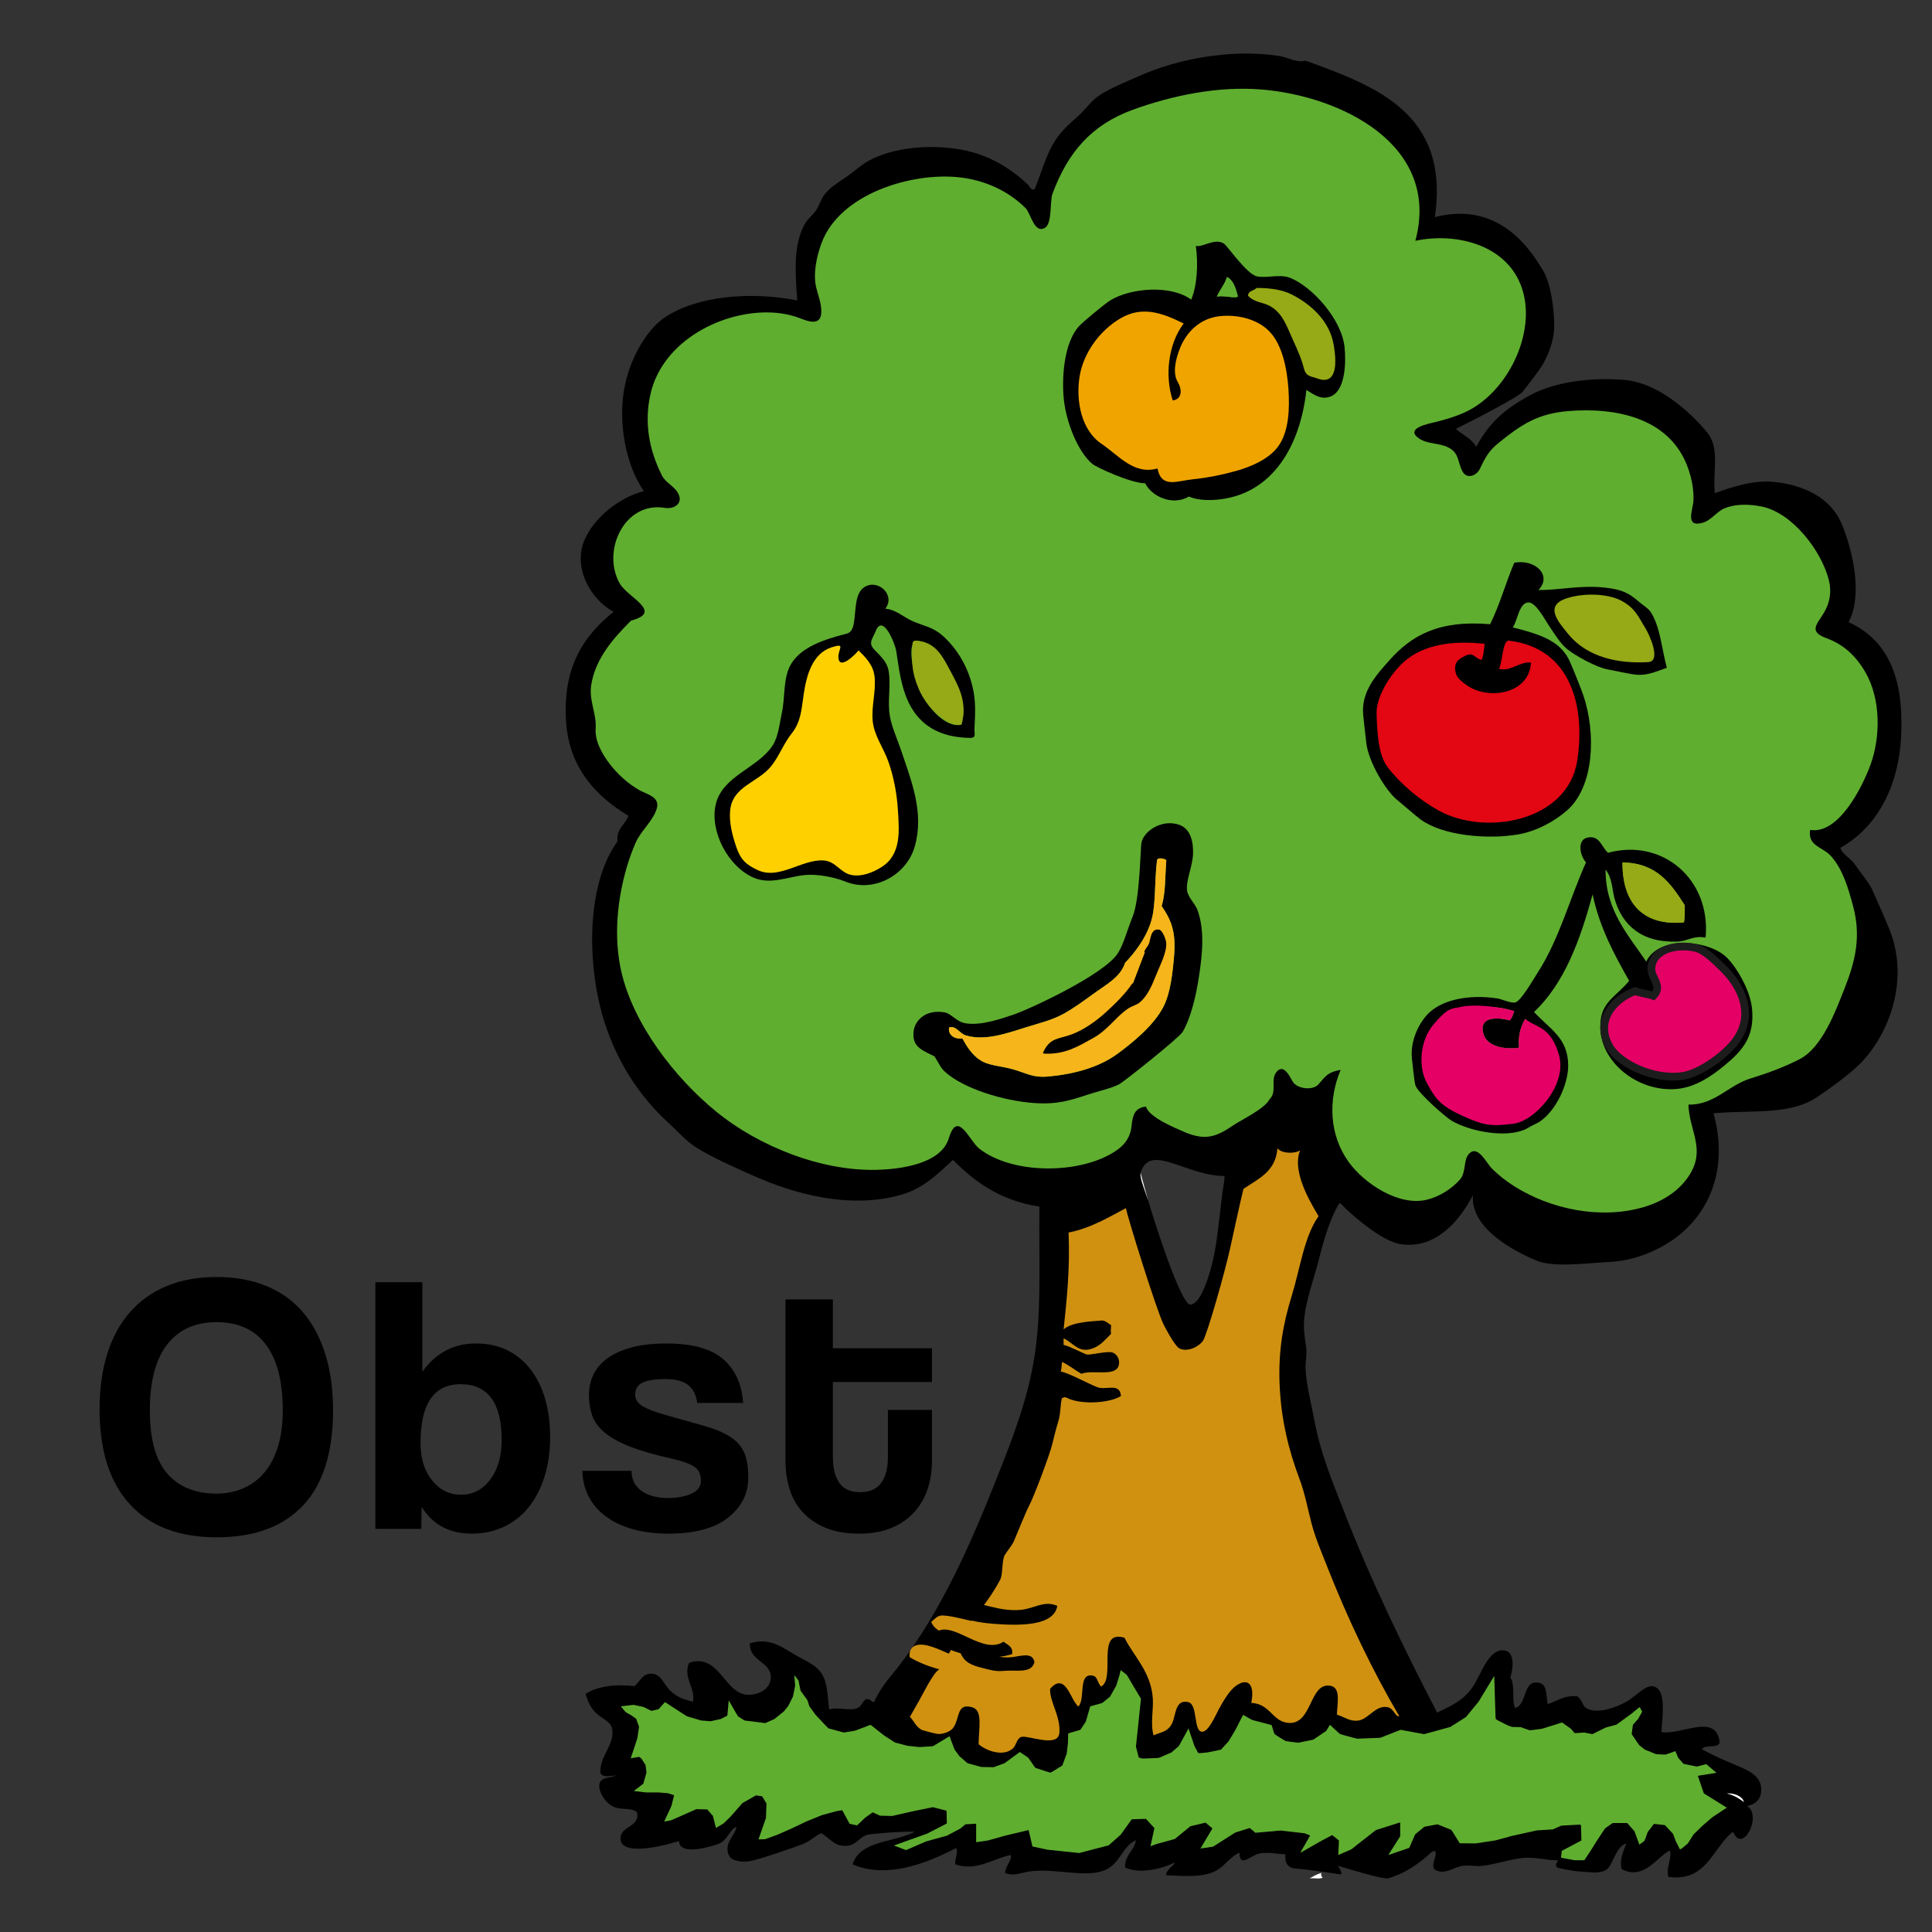 <?xml version="1.0" encoding="utf-8"?>
<!-- Generator: Adobe Illustrator 16.0.0, SVG Export Plug-In . SVG Version: 6.00 Build 0)  -->
<!DOCTYPE svg PUBLIC "-//W3C//DTD SVG 1.1//EN" "http://www.w3.org/Graphics/SVG/1.1/DTD/svg11.dtd">
<svg version="1.1" id="Calque_1" xmlns="http://www.w3.org/2000/svg" xmlns:xlink="http://www.w3.org/1999/xlink" x="0px" y="0px"
	 width="250px" height="250px" viewBox="0 0 250 250" enable-background="new 0 0 250 250" xml:space="preserve">
<rect x="0" y="0" width="250" height="250" fill="#333333" stroke="none"/>
<g>
	<path d="M246.011,95.182c0.352-7.606-1.759-12.349-6.804-14.679c1.813-3.374,0.629-8.99-0.84-12.592
		c-1.914-4.688-7.24-5.405-8.919-5.561c-2.526-0.235-5.209,0.612-7.555,1.469c-0.272-3.047,0.635-5.624-0.84-7.66
		c-0.588-0.81-5.363-6.506-10.809-6.992c-4.235-0.378-9.055,0.223-12.285,1.994c-3.384,1.854-5.209,3.521-6.941,6.644
		c-0.597-1.083-1.955-1.642-2.627-2.313c2.295-1.12,8.129-4.146,8.633-4.789c0.5-0.634,2.238-2.879,2.623-3.567
		c0.681-1.209,1.453-3.01,1.47-4.932c0.017-2.187-0.462-5.633-1.47-7.24c-1.203-1.918-5.246-9.129-13.978-6.871
		c1.979-13.511-7.79-16.979-16.724-20.247c-1.203,0.319-2.273-0.429-3.424-0.604c-6.389-0.991-13.38,0.491-17.932,2.518
		c-1.922,0.854-4.112,1.709-5.54,2.721c-0.874,0.616-1.637,1.737-2.52,2.518c-0.959,0.856-1.829,1.629-2.518,2.52
		c-1.549,2.006-2.094,4.465-3.123,6.95c-0.461,0.251-0.701-0.412-0.906-0.604c-2.082-1.969-4.805-3.74-8.26-4.433
		c-4.037-0.81-9.032-0.457-12.39,1.41c-0.894,0.5-1.876,1.419-2.921,2.115c-1.066,0.71-2.07,1.373-2.72,2.216
		c-0.449,0.584-0.621,1.272-1.007,1.914c-0.437,0.719-1.205,1.222-1.612,2.016c-1.364,2.656-1.209,5.703-0.906,9.771
		c-6.099-1.192-12.86-0.579-17.024,2.115c-2.43,1.57-4.478,5.23-5.238,8.664c-1.07,4.817,0.088,10.622,2.417,13.9
		c-3.076,0.768-6.367,3.32-7.656,6.246c-1.645,3.73,0.895,7.865,3.728,9.368c-3.883,3.122-6.598,7.151-6.145,14.202
		c0.395,6.141,4.059,9.775,8.059,12.189c-0.386,1.192-1.562,1.595-1.41,3.324c-4.126,5.699-3.941,16.201-1.712,23.271
		c1.612,5.111,4.432,9.568,8.159,12.994c1.327,1.217,2.456,2.531,3.728,3.324c2.149,1.348,4.886,2.543,7.555,3.727
		c4.843,2.148,12.109,4.346,18.938,2.419c2.888-0.813,4.814-2.732,6.749-4.533c2.846,2.896,6.195,5.289,11.182,6.044
		c-0.066,7.436,0.302,13.868-0.705,19.846c-0.961,5.703-3.043,10.848-4.936,15.613c-3.441,8.678-7.072,16.742-12.291,23.672
		c-1.167,1.551-2.573,2.936-3.425,4.938c-0.335,0.215-0.47-0.496-1.108-0.303c-0.545,0.36-0.507,1.004-1.309,1.209
		c-0.982,0.252-2.363-0.234-3.425,0.102c-0.231-1.742-0.189-3.309-0.906-4.533c-0.639-1.087-1.81-1.611-3.123-2.316
		c-1.801-0.97-3.45-2.572-6.246-1.713c-0.046,2.375,2.754,2.325,2.72,4.435c-0.025,1.521-1.691,2.332-3.123,2.216
		c-2.909-0.243-3.597-5.438-7.454-4.13c-0.819,1.885,0.852,3.303,0.504,5.034c-1.075-0.26-2.023-0.541-2.922-1.407
		c-0.94-0.911-1.179-2.185-2.417-2.218c-1.217-0.032-1.44,0.943-2.216,1.611c-2.413-0.299-4.894,0.028-6.346,1.008
		c0.327,1.035,0.617,1.764,1.41,2.52c0.68,0.646,1.831,1.059,2.015,1.914c0.449,2.113-1.565,3.424-1.511,5.74
		c0.218,0.789,1.54,0.337,2.015,0.402c-0.596,0.262-1.91,0.188-2.116,1.008c-0.243,0.961,0.734,2.539,1.813,3.021
		c1.016,0.457,2.292,0.055,3.022,0.705c0.483,1.984-2.292,1.736-2.115,3.525c0.243,2.468,7.03,0.381,7.555,0.201
		c0.08,2.094,4.608,0.549,5.036,0.401c1.314-0.458,1.545-2.049,2.417-2.216c-0.255,1.199-1.662,2.095-1.007,3.626
		c0.327,0.771,1.537,0.942,2.619,0.808c1.113-0.145,6.095-1.878,6.951-2.218c1.003-0.397,1.75-1.194,2.418-1.41
		c1.334,0.845,1.767,1.794,3.425,1.611c1.091-0.117,1.582-1.173,2.519-1.41c0.646-0.163,4.709-0.462,6.144-0.401
		c-0.247,0.135-0.516,0.252-0.789,0.359l0.255,0.762c0.33-0.107,0.671-0.209,1.013-0.312c0.899-0.267,1.801-0.533,2.489-0.929
		c0.411-0.233,0.972-0.688,1.328-1.192c0.461-0.657,0.574-1.399-0.443-1.86c-2.262-1.033-6.85,2.15-9.155,0.446
		c-1.145,0.263-1.363,1.817-2.463,1.709c-0.932-0.094-0.79-1.411-1.473-1.979c-2.003,0.271-3.59,0.938-5.151,1.66
		c-0.954,0.441-1.899,0.903-2.925,1.31c-0.827,0.321-1.75,0.882-2.757,0.718c0.524-1.695,2.132-4.294,0.197-5.662
		c-2.984,0.416-3.308,3.271-5.708,4.225c-0.277-0.543-0.181-1.084-0.395-1.528c-1.217-2.544-4.298,0.733-6.3,0.723
		c0.29-0.878,1.188-1.973,1.28-3.329c-1.2-0.672-3.769-0.097-5.217-0.537c1.754-0.317,2.305-3.445,0.688-4.313
		c-0.508-0.076-0.747,0.096-1.083,0.182c0.231-1.574,1.457-2.931,0.982-4.494c-0.344-1.144-1.788-0.941-2.263-2.07
		c1.331-0.639,3.203,0.223,4.332,0.629c0.321-0.11,0.589-0.27,0.816-0.469c0.226-0.197,0.409-0.435,0.56-0.697
		c0.523,0.441,1.188,0.929,1.939,1.35c1.813,1.016,4.124,1.65,6.137,0.359c0.05-0.525,0.143-1.008,0.096-1.62
		c0.563,0.835,1.012,1.774,1.771,2.426c2.055,0.933,4.667-0.079,6.016-2.032c0.739-1.07,1.098-2.426,0.779-3.896
		c0.65,0.961,0.583,2.967,1.536,3.956c0.055,1.513,1.255,2.069,1.783,3.465c2.082,0.032,4.688-0.042,6.132-1.131
		c1.045,0.211,1.385,1.265,2.166,1.89c2.106,1.692,7.194,1.887,8.465-0.447c-0.092,0.951-0.243,2.049,0.294,2.693
		c0.852,1.027,2.72,0.766,3.744,1.62c3.248-0.688,3.561-0.59,4.723-2.157c1.645,0.762,2.022,2.917,4.529,2.428
		c1.838-0.361,2.061-2.699,2.068-4.945c1.868,0.336,2.521-1.774,2.854-3.416c2.726-0.238,3.426-2.324,3.938-4.584
		c0.817,0.22,0.99,1.066,1.28,1.709c0.294,0.643,0.691,1.363,0.789,2.158c0.322,2.609-1.09,5.215-0.098,7.188
		c3.446,0.78,5.768-0.939,6.594-3.145c0.488,1.002,0.479,2.236,1.479,2.605c3.374,1.246,4.814-3.236,5.81-4.855
		c0.97,0.644,2.127,1.115,3.444,1.439c1.087,3.202,6.778,2.375,7.777-0.182c1.209,2.389,7.073,2.213,9.153,0.63
		c1.838,1.041,4.393,0.588,6.424-0.364c0.877-0.41,1.658-0.914,2.24-1.432c1.414-1.256,2.035-3.127,3.051-4.314
		c0.281,1.93-0.34,4.684,1.281,5.389c1.184,0.063,1.922,0.854,2.521,0.384c1.788,1.419,5.376-1.481,6.296,0.522
		c3.766,1.521,6.951-1.348,9.102-3.06c0.149,1.065-1.076,1.36-1.281,2.245c-0.668,2.9,3.551,4.71,5.764,3.365
		c-0.139,2.854,3.895,1.297,4.969,2.746c-0.998-0.225-1.791,0.115-2.262,0.629c-0.311,2.735,2.191,2.914,3.738,3.953
		c-1.309-0.17-1.526,0.701-2.068,1.353c-0.496,0.596-1.314,1.138-1.867,1.797c-0.592,0.705-0.822,1.737-1.771,1.89
		c-1.12-0.841-0.383-3.724-2.068-3.959c-0.943-0.129-1.646,0.664-1.872,1.621c-1.063,0.5-0.055,1.414-1.305,1.741
		c0.103-1.274-0.943-2.581-1.746-3.271c-1.694-0.01-2.591,0.938-3.312,2.047c-0.682,1.053-1.205,2.248-2.104,2.896
		c-0.4,0.289-1.044,0.504-1.872,0.27c0-0.08-1.396,0.021-1.619,0.402c-0.223,0.383-0.493,0.629-0.069,0.965
		c0,0,1.893,0.451,3.098,0.502s2.281,0.299,3.168-0.231c0.886-0.53,1.18-2.997,2.619-3.425c-0.34,0.961-0.944,1.998-0.604,3.324
		c2.887,1.543,4.648-1.699,6.244-2.418c0.281,1.129-0.554,2.193-0.201,3.424c0.354,0.048,0.68,0.072,0.989,0.072
		c4.136,0,4.912-4.033,7.371-5.914c1.246,2.987,3.832-2.115,1.813-3.324c1.055-0.188,1.684-0.812,1.813-1.713
		c0.297-2.035-1.469-2.832-3.123-3.524c-1.747-0.729-3.398-1.478-4.534-2.114c0.408-0.669,2.111-0.039,2.317-0.908
		c-0.537-3.845-4.831-0.9-7.557-1.31c0.141-2.136,0.73-5.778-1.209-5.942c-0.938-0.08-2.183,1.381-3.322,2.014
		c-1.372,0.767-3.655,1.58-5.037,0.906c-0.785-0.381-0.48-0.969-1.311-1.609c-1.763-0.15-2.59,0.634-3.828,1.008
		c-0.213-1.171-0.065-2.46-1.008-2.721c-2.299-0.635-1.557,2.818-3.223,3.225c-0.458-1.059,0.051-3.076-0.604-3.929
		c0.405-1.326,0.586-3.347-0.808-3.526c-2.062-0.27-3.055,3.375-4.13,4.838c-1.372,1.866-2.898,2.375-4.532,3.223
		c-4.243-8.197-8.569-17.021-12.188-26.393c-1.401-3.636-2.894-7.076-3.728-11.585c-0.396-2.137-1.024-4.452-1.108-6.548
		c-0.032-0.813,0.16-1.609,0.102-2.418c-0.076-1.063-0.406-2.24-0.302-3.729c0.192-2.689,1.269-5.362,1.915-7.957
		c0.667-2.674,1.439-5.246,2.619-7.254c0.168-0.172,0.565,0.388,0.906,0.705c1.389,1.303,4.775,4.219,7.098,4.561
		c4.596,0.676,7.689-3.194,9.322-6.372c-0.453,5.008,7.375,8.104,8.041,8.42c2.225,1.036,6.573,0.397,9.688,0.243
		c3.182-0.159,6.225-1.479,8.361-3.021c4.47-3.234,7.021-8.984,5.037-16.219c5.11-0.428,9.851,0.252,13.33-2.043
		c1.717-1.141,3.898-2.73,5.349-4.093c3.644-3.416,6.879-10.695,4.088-17.637c-0.604-1.498-2.124-4.944-2.317-5.339
		c-0.334-0.68-1.875-2.641-2.115-3.021c-0.537-0.865-1.666-1.311-1.914-2.217C242.683,107.177,245.692,102.061,246.011,95.182z
		 M158.465,152.484c-0.73,4.299-0.775,8.5-1.994,12.402c-0.125,0.406-0.264,0.811-0.416,1.211c-0.406,1.057-1.086,2.65-2.015,2.719
		c-1.246,0.093-4.843-11.287-5.438-13.396c-0.004-0.021-0.013-0.047-0.021-0.07c-0.243-0.799-1.154-2.973-0.986-3.557
		c-0.033-0.139,0.004-0.243,0.105-0.311c1.313-3.479,5.91,0.709,10.766,0.688c-0.018,0.105-0.033,0.211-0.05,0.314
		C158.432,152.484,158.447,152.484,158.465,152.484z M225.663,233.186c-0.635-0.475-1.311-0.906-2.217-1.106
		C224.239,231.993,225.448,232.354,225.663,233.186z"/>
	<g id="XMLID_24_">
		<path fill="#D09111" d="M181.067,222.066c-0.506,0.16-0.688-0.971-1.467-1.147c-1.593-0.362-2.486,1.547-3.848,1.724
			c-1.081,0.141-1.734-0.453-2.752-0.767c0.032-1.498,0.538-3.467-0.82-3.731c-2.813-0.541-2.312,5.205-5.592,4.785
			c-1.979-0.252-2.229-2.447-4.673-2.58c0.521-2.638-0.604-3.287-2.111-2.107c-0.695,0.549-1.421,1.684-2.107,2.965
			c-0.444,0.84-1.363,2.996-2.199,2.875c-1.085-0.16-0.486-3.553-1.74-3.832c-1.74-0.391-1.568,1.711-2.105,2.779
			c-0.576,1.125-1.532,1.121-2.385,1.527c-0.428-1.56,0.008-3.32-0.094-4.783c-0.232-3.438-2.459-5.441-3.666-7.85
			c-3.763-1.126-1.072,5.238-3.021,6.316c-0.551-0.524-0.389-1.334-1.192-1.434c-1.806-0.229-0.821,2.961-1.739,4.018
			c-1.013-0.705-1.652-4.59-3.666-2.295c-0.121,1.598,1.405,3.598,1.188,5.74c-0.19,1.896-3.932,0.295-4.854,0.478
			c-0.674,0.134-0.674,1.086-1.193,1.532c-1.211,1.039-3.322,0.332-4.399-0.576c0.019-2.146,0.571-4.385-0.825-4.784
			c-2.089-0.593-1.565,1.451-2.475,2.681c-0.361,0.489-1.354,0.84-2.018,0.768c-0.311-0.034-1.688-0.396-1.92-0.479
			c-0.817-0.281-1.184-1.301-1.652-1.725c0.385-0.688,0.77-1.377,1.192-2.104c0.404-0.691,1.787-3.551,2.566-4.019l0.014-0.043
			c-1.48-0.392-2.802-0.947-3.795-1.556c-0.144-0.84,0.278-1.412,0.891-1.559c1.169-0.285,2.645,0.445,4.172,1.1
			c0.417-0.773,0.872-1.483,1.35-2.154c-1.768-0.281-3.215-0.822-3.628-1.957c0.381-0.314,0.793-0.855,1.448-0.831
			c1.146,0.052,2.404,0.401,3.759,0.71c1.295-1.632,2.626-3.251,3.727-5.368c0.348-0.675,0.18-2.515,0.588-3.178
			c0.377-0.608,0.929-1.212,1.188-1.817c0.353-0.806,1.578-3.865,1.927-4.492c0.607-1.108,2.742-6.769,3.024-8.041
			c0.121-0.549,0.589-2.342,0.733-2.773c0.375-1.165,0.254-1.854,0.496-3.126c0.432-0.261,0.432-0.161,0.971,0.062
			c1.837,0.762,5.326,0.51,6.691-0.381c-0.148-1.607-1.574-0.871-2.753-1.053c-0.797-0.126-3.875-1.918-5.04-2.107
			c0.121-0.352,0.084-0.871,0.182-1.242c0.9,0.429,1.629,1.041,2.478,1.531c1.526-0.58,4.506,0.473,4.854-1.146
			c0.181-0.841-0.371-1.522-0.914-1.629c-0.78-0.15-2.702,0.358-3.207,0.284c-0.338-0.047-2.283-1.121-3.025-1.241
			c0-0.289,0-0.574,0-0.86c1.434,0.729,2.004,2.043,3.939,1.243c0.91-0.377,1.518-1.146,2.199-1.817
			c-0.078-0.478,0.014-0.572,0-1.146c-0.287-0.121-0.774-0.654-1.281-0.576c-0.616,0.096-3.67,0.078-4.857,1.146
			c0.404-3.778,0.844-7.896,0.641-12.533c2.891-0.559,5.351-2.068,7.424-3.159c0.168,1.069,3.955,13.208,4.858,15.026
			c0.261,0.522,1.503,2.892,2.106,3.154c1.1,0.489,2.57-0.32,3.025-1.052c0.558-0.896,2.84-8.938,3.48-11.866
			c0.316-1.449,1.425-6.523,1.739-7.753c1.898-1.304,4.178-2.209,4.398-5.262c0.482,0.687,2.146,0.758,2.934,0.284
			c-1.254,3.035,2.057,7.843,2.386,8.518c-1.875,2.639-2.356,6.678-3.483,10.338c-1.113,3.616-1.74,7.104-1.556,11.481
			c0.187,4.429,1.149,8.416,2.563,12.155c0.715,1.899,1.049,3.783,1.557,5.74c0.486,1.856,1.248,3.633,1.926,5.359
			C174.483,209.721,177.735,216.43,181.067,222.066z"/>
	</g>
	<g id="XMLID_23_">
		<path fill="#5FAE30" d="M241.396,87.018c1.994,3.465,1.973,8.396,0.6,12.067c-1.021,2.741-4.066,8.923-7.768,8.305
			c-0.308,2.172,1.609,2.119,2.771,3.465c1.512,1.755,2.187,4.162,2.778,6.351c1.068,3.946,0.343,7.107-1.168,10.892
			c-1.115,2.799-2.823,7.442-5.709,8.939c-2.008,1.04-4.188,1.847-6.346,2.504c-2.927,0.893-4.658,3.441-8.072,3.4
			c0.115,3.398,2.229,5.701,0.186,9.017c-1.339,2.174-3.6,3.551-6.012,4.251c-5.5,1.598-11.971,0.301-16.75-2.734
			c-1.027-0.652-1.993-1.406-2.855-2.269c-0.714-0.713-1.785-3.054-2.912-1.96c-0.836,0.811-0.365,2.408-1.218,3.38
			c-1.09,1.243-2.755,2.274-4.374,2.638c-3.611,0.807-8.021-2.119-10.031-4.908c-2.516-3.488-2.68-8.021-1.037-11.916
			c-1.588,0.285-1.863,0.688-2.855,1.854c-0.734,0.861-2.768,0.62-3.344-0.33c-0.362-0.604-1.211-2.521-2.172-1.16
			c-0.693,0.979,0.136,2.479-0.791,3.395c-0.724,1.355-3.724,2.707-4.979,3.572c-2.232,1.535-3.702,1.76-6.283,0.619
			c-1.154-0.511-4.355-1.813-4.77-3.199c-1.501,0.166-1.725,1.19-1.857,2.485c-0.188,1.834-1.236,2.845-2.813,3.716
			c-4.545,2.51-12.648,2.521-16.875-0.74c-1.312-1.012-2.821-5.153-3.963-1.36c-1.011,3.36-6.375,4-9.21,4.082
			c-7.225,0.21-15.351-3.004-20.928-7.563c-5.323-4.353-10.698-11.285-12.247-18.113c-0.842-3.712-0.645-7.679,0.172-11.379
			c0.397-1.801,0.946-3.573,1.684-5.264c0.681-1.56,2.299-2.869,2.746-4.459c0.417-1.484-1.286-1.805-2.238-2.34
			c-1.472-0.835-2.779-2.012-3.814-3.346c-0.993-1.279-1.989-2.993-1.868-4.673c0.137-1.91-0.881-3.553-0.574-5.568
			c0.518-3.405,2.803-6.019,5.159-8.365c4.248-1.116-0.435-2.985-1.462-4.795c-2.396-4.221,0.616-10.661,5.828-9.79
			c1.237,0.205,2.485-0.619,1.678-1.97c-0.525-0.882-1.596-1.312-2.06-2.236c-1.663-3.326-2.304-6.838-1.469-10.531
			c1.425-6.303,8.105-10.235,14.292-10.541c1.721-0.084,3.493,0.123,5.103,0.755c1.002,0.394,2.566,0.971,2.697-0.645
			c0.092-1.132-0.379-2.241-0.642-3.32c-0.442-1.822,0.045-4.055,0.681-5.773c2.364-6.391,11.649-9.191,17.831-8.515
			c3.208,0.351,6.287,1.702,8.582,3.995c0.647,0.647,1.128,3.386,2.513,2.529c0.944-0.583,0.596-3.408,0.959-4.39
			c1.963-5.312,5.008-8.919,10.396-10.877c5.178-1.883,11.081-3.066,16.603-2.625c10.315,0.824,23.295,7.164,19.957,19.581
			c5.295-1.116,11.957,0.505,13.816,6.209c1.88,5.765-1.923,13.426-7.314,15.943c-1.229,0.574-2.539,0.963-3.854,1.291
			c-0.855,0.215-4.18,0.805-2.107,2.178c1.021,0.679,2.53,0.542,3.654,1.087c1.506,0.727,1.23,1.837,1.896,3.123
			c0.549,1.057,1.813,0.588,2.238-0.288c0.688-1.422,1.121-2.316,2.412-3.362c3.022-2.448,5.125-3.837,9.149-4.155
			c6.181-0.488,13.138,0.943,15.407,7.42c0.466,1.331,0.75,2.755,0.686,4.169c-0.055,1.197-1.137,3.504,1.169,2.88
			c1.144-0.31,1.806-1.446,2.88-1.886c1.445-0.593,3.168-0.526,4.676-0.244c4.062,0.757,7.901,5.81,8.82,9.629
			c0.346,1.433,0.104,2.872-0.656,4.135c-0.93,1.544-2.029,2.428,0.332,3.299C238.606,83.412,240.165,84.891,241.396,87.018
			C243.167,90.097,241.045,86.411,241.396,87.018z"/>
	</g>
	<path fill="#FFFFFF" d="M223.446,232.077c0.793-0.084,2.002,0.276,2.216,1.106C225.028,232.711,224.353,232.279,223.446,232.077z"
		/>
	<path d="M226.703,130.438c-0.252-2.43-2.162-5.599-3.472-6.73c-1.33-1.149-3.772-1.825-5.98-1.657
		c-1.834,0.138-3.505,0.86-4.227,2.384c-2.271-3.396-5.297-6.598-5.265-11.912c0.886,1.116,0.831,2.556,1.158,3.731
		c0.965,3.459,3.511,5.746,8.104,5.591c0.07-0.004,0.144-0.009,0.213-0.013c1.261-0.113,1.957-0.797,3.469-0.504
		c0.705-7.525-5.563-12.897-12.629-10.979c-0.854-0.765-1.063-2.279-2.633-1.969c-1.401,0.281-1.021,2.334-0.211,3.211
		c-2.09,4.646-3.479,9.956-6.207,14.189c-0.504,0.775-2.205,3.767-2.945,3.935c-0.58,0.132-1.76-0.435-2.316-0.519
		c-3.73-0.563-7.354,0.164-9.154,2.177c-0.99,1.106-2.174,3.303-1.896,5.694c0.051,0.41,0.271,2.668,0.423,3.314
		c0.22,0.961,3.972,4.219,4.735,4.658c0.591,0.341,1.313,0.65,2.109,0.906c2.631,0.85,6.035,1.101,7.889-0.074
		c0.451-0.29,1.031-0.5,1.367-0.727c2.138-1.449,3.724-4.86,3.686-7.354c-0.054-3.476-2.304-4.579-4.419-6.833
		c3.92-3.702,5.959-9.259,7.576-15.228c0.938,4.361,2.813,7.799,4.733,11.186c-1.508,1.868-3.379,2.603-3.682,5.073
		c-0.602,4.869,4.143,8.945,9.023,8.957c0.328,0.005,0.649-0.012,0.974-0.051c2.304-0.252,4.328-1.627,5.998-3
		C225.532,135.919,227.089,134.102,226.703,130.438z M218.007,117.141c0.004,0.776,0.029,1.574-0.102,2.217
		c-5.338,0.495-7.995-2.54-7.957-7.757C214.422,111.659,216.231,114.384,218.007,117.141z M200.983,136.18
		c0.146,3.328-2.569,6.988-5.541,7.555c-1.657-0.83-4.332-0.344-5.842-1.31c-0.336-0.214-2.406-2.405-2.619-2.921
		c-0.617-1.495-0.545-5.301,0.302-6.447c0.243-0.326,2.304-2.019,2.72-2.217c1.646-0.789,4-0.629,5.943,0
		c-0.168,0.438-0.286,0.926-0.604,1.209c-1.918-0.546-4.144-0.355-3.323,1.914c0.532,1.475,2.711,1.868,4.532,1.612
		c-0.135-1.646,0.251-2.771,0.806-3.728C198.595,132.951,200.896,134.229,200.983,136.18z M223.043,132.956
		c-1.101,1.774-4.042,3.772-5.742,4.028c-3.231,0.492-6.594-1.371-7.555-2.819c-1.802-2.716-0.651-4.804,1.737-5.688
		c0.588,0.219,1.968,0.506,2.56,0.726c0.995-0.999-0.038-2.418-0.067-3.298c-0.063-1.886,2.195-2.791,4.534-2.314
		c1.05,0.214,2.115,1.352,2.82,2.016C223.026,127.193,224.815,130.094,223.043,132.956z"/>
	<path fill="#96A917" d="M218.007,117.141c0.004,0.776,0.029,1.574-0.102,2.217c-5.338,0.495-7.995-2.54-7.957-7.757
		C214.422,111.659,216.231,114.384,218.007,117.141z"/>
	<path d="M213.575,79.165c1.259,1.871,1.435,4.746,2.115,7.252c-1.416,0.483-2.39,0.953-3.729,0.906
		c-0.855-0.028-3.413-0.62-3.928-0.704c-1.411-0.231-4.186-1.771-5.239-2.619c-0.843-0.681-1.614-1.923-2.417-3.123
		c-0.527-0.798-1.663-2.972-2.62-2.921c-1.241,0.066-1.418,2.552-2.014,3.223c2.698,0.701,5.022,1.331,6.483,2.997
		c0.34,0.387,0.629,0.822,0.869,1.335c0.332,0.701,1.553,3.744,1.813,4.533c1.591,4.775,1.437,11.664-2.116,14.808
		c-1.586,1.406-3.962,2.716-6.346,3.123c-4.033,0.688-9.738,0.154-12.592-1.914c-0.654-0.475-2.586-2.175-3.021-2.519
		c-1.494-1.171-3.729-4.915-4.027-7.354c-0.111-0.886-0.367-3.249-0.404-3.627c-0.323-3.093,1.783-5.305,3.324-7.051
		c2.898-3.291,6.455-5.305,13.096-4.734c1.229-2.464,2.021-5.364,3.123-7.958c2.703-0.508,4.961,1.646,3.123,3.525
		c2.664,0.05,5.367-0.663,8.662-0.302c2.148,0.235,3.061,0.709,4.332,1.813C212.601,78.321,213.243,78.674,213.575,79.165z"/>
	<path fill="#96A917" d="M212.879,81.229c0.612,0.969,2.099,4.34,0.415,4.444c-3.761,0.235-7.867-0.567-10.346-3.604
		c-1.323-1.623-3.206-3.708-0.157-4.67c2.151-0.679,5.233-0.624,7.048,0.352C211.651,78.728,212.051,79.916,212.879,81.229z"/>
	<path d="M201.092,236.447c0.615-0.402,1.527-0.651,2.333-0.627c1.055,0.033,1.928,0.539,1.705,1.798
		c-0.089,0.502-0.451,0.843-0.835,1.167c-0.446,0.379-1.19,1.227-1.29,1.79l-0.779,0.139c-1.949,0.132-3.496-0.511-5.371-0.274
		c-1.729,0.219-3.435,0.83-5.139,1.008c-0.797,0.078-1.695-0.131-2.518,0c-1.051,0.162-2.443,1.32-3.627,0.402
		c-0.396-0.811,0.533-1.84,0.101-2.315c-0.298-0.038-0.392,0.103-0.503,0.198c-0.436,0.391-2.689,2.537-5.563,3.326
		c-0.647,0.178-6.472-1.627-6.472-1.627s0.787,1.176,0.263,1.102c-2.244-0.324-4.49-0.672-5.658-0.729
		c-1.734-0.089-1.377-1.74-1.409-1.867c-1.095-0.008-2.019-0.318-3.324-0.102c-1.192,0.201-2.586,1.979-2.619-0.104
		c-1.293,0.543-1.977,1.929-3.425,2.521c-0.957,0.396-2.044,0.5-3.252,0.5c-0.87,0-1.802-0.055-2.792-0.099
		c-0.23-0.549,1.381-1.576,1.008-1.609c-1.486,0.746-4.466,1.512-6.346,0.604c-0.034-1.68,1.184-2.105,1.41-3.524
		c-1.713,0.72-2.002,2.949-3.93,3.828c-2.472,1.129-6.459-0.252-9.771,0.2c-0.86,0.117-1.562,0.406-2.271,0.406
		c-0.311,0-0.625-0.055-0.953-0.205c0.004-0.881,1.012-1.797,0.705-2.315c-2.283,0.458-4.416,2.146-7.151,1.209
		c-0.113-0.785,0.437-1.438,0.101-2.115c-2.439,1.271-6.002,2.875-9.536,2.875c-1.31,0-2.619-0.223-3.861-0.76
		c0.873-2.843,4.596-2.829,7.27-3.87l0.255,0.766c-0.696,0.223-1.339,0.479-1.817,0.826c1.364,0.021,2.652-0.521,3.941-0.99
		c0.334-0.123,0.68-0.224,1.025-0.313c0.249-0.063,0.497-0.123,0.743-0.183c0.754-0.18,1.478-0.355,2.068-0.674
		c0.227-0.121,0.422-0.289,0.613-0.463c0.539-0.488,1.035-1.012,2.048-0.615c0.281,0.697-0.046,1.563,0,2.338
		c2.615-0.191,4.285-1.24,6.792-1.531c0.449,0.434,0.563,1.172,0.495,2.068c1.054-0.055,2.069,0.563,3.147,0.72
		c3.899,0.563,6.443-0.476,7.879-2.158c0.218-2.837,5.432-3.071,4.822,0.36c-0.088,0.49-0.437,0.746-0.688,1.26
		c1.13-0.266,2.422-0.479,3.644-1.348c1.221-0.873,1.646-1.896,3.148-1.801c0.727,0.049,1.67,0.741,1.675,1.438
		c0,0.466-0.466,0.84-0.789,1.167c-0.331,0.34-0.86,0.638-0.786,0.902c0.979-0.193,1.856-0.84,2.951-1.527
		c1.307-0.823,3.315-2.316,3.94-0.542c2.188-0.136,4.76-0.445,6.889-0.089c0.033,1.138-0.855,1.91-1.179,2.427
		c1.431-0.701,2.606-1.638,4.134-2.25c0.832,0.319,0.848,1.386,0.789,2.519c1.658,0.067,2.283-1.334,3.249-2.063
		c1.356-1.033,2.825-1.952,4.923-2.07c0.039,1.229-0.023,2.088-0.395,2.788c-0.308,0.574-0.994,0.942-0.885,1.349
		c0.783-0.356,1.396-0.34,1.866-0.898c0.319-0.378,0.243-0.919,0.495-1.348c0.611-1.049,1.887-1.242,3.053-1.801
		c1.027,0.531,3.127,1.354,3.411,2.563c3.402,0.253,5.38-0.608,7.802-1.213c0.588-0.147,1.2-0.279,1.868-0.378
		C199.438,236.51,200.218,236.445,201.092,236.447z"/>
	<path fill="#E30613" d="M204.083,98.486c-1.249,7.821-11.952,9.782-18.034,6.335c-2.407-1.364-4.784-3.342-6.481-5.539
		c-1.301-1.683-1.366-4.873-1.438-6.915c-0.085-2.411,2.16-5.725,4.026-7.131c2.812-2.114,6.587-2.279,9.949-1.932
		c-0.006,0.331-0.213,2.136-0.441,2.075c-0.885-0.232-0.977-1.037-2.016-0.543c-1.026,0.487-1.611,0.987-1.256,2.308
		c0.188,0.675,0.95,1.203,1.49,1.576c2.748,1.903,8.031,1.082,8.223-2.991c-1.52-0.149-2.604,1.224-4.146,0.81
		c0.451-0.652,0.442-3.741,1.31-3.638C203.496,83.896,205.153,91.771,204.083,98.486z"/>
	<path fill="#E50066" d="M195.827,145.413c-2.758,0.323-3.648,0.323-6.648-1.054c-3-1.379-3.494-2.344-4.541-4.217
		c-1.045-1.873-1.054-5.352,0.893-7.621c1.945-2.271,2.271-1.937,3.648-2.258c1.379-0.322,4.824-0.055,6.768,0.574
		c-0.168,0.438-0.284,0.926-0.604,1.209c-1.918-0.546-4.143-0.355-3.324,1.914c0.533,1.475,2.711,1.868,4.533,1.611
		c-0.135-1.645,0.252-2.77,0.807-3.729c1.238,1.104,3.328,0.872,4.389,4.729C202.806,140.434,198.584,145.089,195.827,145.413z"/>
	<path d="M173.985,44.916c0.215,2.09,0.072,5.564-1.711,6.346c-1.265,0.554-2.203-0.168-3.226-0.806
		c-0.769,7.147-4.34,13.569-11.584,14.203c-1.359,0.117-2.628,0.017-3.626-0.403c-2.162,1.268-4.853-0.067-5.642-1.712
		c-1.863-0.021-6.271-2.04-6.85-2.519c-1.875-1.554-3.492-5.554-3.727-8.764c-0.235-3.229,0.264-7.156,2.015-9.066
		c0.499-0.542,3.375-2.926,4.029-3.324c2.731-1.658,7.903-2.01,10.476-0.101c0.772-1.813,0.928-4.613,0.604-6.95
		c0.874,0.23,2.418-1.066,3.626-0.303c0.434,0.272,2.925,3.908,4.229,4.23c1.217,0.303,2.98-0.327,4.332,0.202
		C169.765,37.062,173.612,41.297,173.985,44.916z M157.466,38.368c0.974-0.169,2.288,0.284,2.721,0
		c-0.276-1.033-0.551-2.07-1.411-2.52C158.469,36.819,157.857,37.482,157.466,38.368z"/>
	<path fill="#96A917" d="M172.576,44.613c0.187,1.105,0.485,3.183-0.302,4.13c-0.471,0.563-1.213,0.465-1.823,0.228
		c-0.386-0.149-0.791-0.191-1.146-0.398c-0.505-0.293-0.564-0.889-0.723-1.414c-0.439-1.478-1.174-2.89-1.791-4.342
		c-0.689-1.626-1.514-3.041-3.299-3.556c-0.727-0.21-1.475-0.407-1.998-0.994c0.021-0.664,0.751-0.624,1.107-1.007
		c1.522,0,3.213,0.168,4.539,0.84C169.646,39.367,172.065,41.553,172.576,44.613C172.772,45.788,172.392,43.505,172.576,44.613z"/>
	<path fill="#FFFFFF" d="M170.964,242.354c-0.021,0.289,0.025,0.513,0.202,0.604c-0.374,0.235-1.177,0.034-1.712,0.103
		C169.94,242.807,170.394,242.521,170.964,242.354z"/>
	<path fill="#96A917" d="M170.255,40.626c-0.298-0.189-0.688-0.294-1.003-0.546c-0.076-0.063-0.138-0.139-0.192-0.223
		C169.597,40.181,170.017,40.458,170.255,40.626z"/>
	<path fill="#F0A400" d="M166.724,50.354c0.157,2.391,0.121,5.569-1.438,7.556c-1.215,1.546-3.428,2.492-5.272,3.012
		c-1.854,0.522-3.781,0.904-5.697,1.102c-2.002,0.207-4.031,1.202-4.537-1.401c-3.074,0.845-4.961-1.645-7.254-3.198
		c-2.649-1.797-3.293-5.595-2.848-8.586c0.465-3.119,2.602-6.051,5.301-7.639c2.864-1.683,5.479-0.674,8.188,0.659
		c-2.052,2.712-2.437,6.863-1.417,9.958c1.252-0.158,1.197-1.469,0.668-2.352c-0.721-1.199-0.288-2.882,0.165-4.13
		c0.862-2.376,2.692-4.136,5.245-4.422c2.163-0.242,4.731,0.309,6.329,1.868C165.983,44.565,166.563,47.926,166.724,50.354
		C166.905,53.124,166.558,47.85,166.724,50.354z"/>
	<path fill="#5FAE30" d="M160.187,38.368c-0.433,0.284-1.747-0.169-2.721,0c0.392-0.886,1.003-1.549,1.31-2.52
		C159.637,36.298,159.909,37.335,160.187,38.368z"/>
	<path d="M154.936,117.707c1.002,2.725,0.625,5.893,0.223,8.563c-0.391,2.629-1.055,5.416-2.115,7.244
		c-0.454,0.772-7.645,6.498-8.256,6.805c-1.012,0.514-2.652,0.873-4.012,1.318c-2.233,0.729-3.854,1.301-6.918,1.098
		c-3.971-0.264-9.226-1.879-11.596-4.062c-0.541-0.499-0.692-0.944-1.338-1.978c-1.763-0.873-2.993-1.293-2.678-3.399
		c0.155-1.032,1.301-2.707,3.904-2.31c0.999,0.156,1.561,1.227,2.791,1.429c2.027,0.335,4.642-0.608,6.132-1.097
		c2.006-0.658,11.869-5.209,13.607-8.012c0.756-1.222,1.157-2.909,1.893-4.722c0.906-2.225,0.986-8.416,1.115-9.44
		c0.193-1.498,2.586-3.223,4.908-2.417c1.426,0.499,1.838,2.141,1.783,3.735c-0.05,1.65-0.919,3.4-0.781,4.718
		C153.693,116.083,154.671,116.985,154.936,117.707z M151.926,123.688c0.273-3.219-0.438-4.727-1.611-6.447
		c0.523-1.657,0.443-3.92,0.604-5.942c-0.186-0.177-1.213-0.454-1.208,0.101c-0.319,2.665-0.155,5.268-0.604,7.252
		c-0.533,2.363-2.129,4.483-3.525,5.944c-0.605,1.854-2.338,2.729-4.13,4.029c-1.222,0.891-2.548,1.867-3.929,2.618
		c-1.416,0.772-3.262,1.218-4.836,1.713c-2.416,0.765-5.313,1.788-7.755,1.007c-0.738-0.234-1.255-1.309-2.116-1.007
		c-0.172,0.849,0.559,1.562,1.713,1.41c0.596,1.087,1.271,2.146,2.316,2.819c1.146,0.744,2.707,0.729,4.332,1.209
		c1.759,0.518,2.498,1.076,4.433,0.908c3.16-0.279,6.479-1.105,8.965-2.924c2.141-1.564,4.718-3.715,5.943-6.044
		C151.468,128.527,151.74,125.879,151.926,123.688z"/>
	<path fill="#F5B51B" d="M150.314,117.241c1.174,1.721,1.885,3.229,1.611,6.447c-0.186,2.19-0.458,4.839-1.41,6.648
		c-1.227,2.329-3.804,4.479-5.943,6.044c-2.485,1.817-5.805,2.644-8.965,2.923c-1.936,0.168-2.674-0.392-4.433-0.908
		c-1.625-0.479-3.187-0.465-4.332-1.209c-1.045-0.674-1.721-1.731-2.316-2.818c-1.155,0.15-1.885-0.563-1.713-1.41
		c0.861-0.303,1.377,0.771,2.116,1.007c2.443,0.781,5.339-0.241,7.755-1.007c1.574-0.495,3.422-0.938,4.836-1.713
		c1.381-0.751,2.707-1.729,3.929-2.618c1.792-1.304,3.524-2.175,4.13-4.03c1.396-1.459,2.992-3.58,3.525-5.943
		c0.449-1.984,0.285-4.587,0.604-7.252c-0.005-0.555,1.024-0.277,1.208-0.101C150.759,113.321,150.839,115.584,150.314,117.241z"/>
	<path fill="#FFFFFF" d="M147.594,151.793c0.143,0.588,0.76,2.754,0.986,3.557C148.337,154.551,147.427,152.377,147.594,151.793z"/>
	<path d="M130.868,214.445c-0.533,0.05-1.058,0.023-1.573-0.055c0.566-0.063,1.128-0.179,1.678-0.347
		c0.131-1.034-0.625-1.188-1.107-1.61c-1.311,0.863-2.875,0.252-4.386-0.445c-1.381-0.633-2.716-1.342-3.774-1.064
		c-0.554,0.143-0.936,0.696-0.805,1.512c0.898,0.588,2.094,1.129,3.433,1.506l-0.013,0.043c0.525,1.115,1.29,1.466,2.817,1.854
		c1.104,0.28,1.717,0.481,2.82,0.369c1.499-0.151,3.509,0.397,3.896-1.112C133.643,213.682,131.964,214.344,130.868,214.445z"/>
	<path d="M132.184,208.305c-1.424,0.159-2.783-0.109-4.056-0.42c-1.226-0.299-2.362-0.638-3.4-0.688
		c-0.591-0.025-0.965,0.5-1.309,0.806c0.374,1.101,1.683,1.624,3.282,1.897c0.587,0.101,1.217,0.168,1.855,0.218
		c3.391,0.265,7.812,0.315,8.26-2.315C135.154,207.055,133.908,208.111,132.184,208.305z"/>
	<path d="M126.139,90.749c0.09,1.166,0.014,2.341-0.045,3.506c-0.035,0.707,0.276,1.241-0.57,1.229
		c-0.481-0.007-0.962-0.035-1.44-0.093c-1.69-0.204-3.339-0.793-4.621-1.939c-2.617-2.338-2.992-5.939-3.488-9.195
		c-0.145-0.949-1.728-4.926-2.657-2.603c-0.403,1.007-1.007,1.528-0.202,2.385c0.786,0.836,1.648,1.546,1.863,2.733
		c0.354,1.961-0.188,3.979,0.178,5.944c0.276,1.481,0.957,2.93,1.435,4.353c1.375,4.095,3.003,8.075,1.786,12.438
		c-1.036,3.716-5.289,6.085-9.014,4.561c-1.357-0.557-3.565-0.982-5.112-0.848c-2.252,0.197-4.502,1.308-6.729,0.352
		c-3.257-1.396-5.69-5.925-4.923-9.408c0.829-3.767,5.367-4.698,7.343-7.647c0.8-1.194,0.938-2.973,1.24-4.345
		c0.423-1.928,0.138-4.318,1.08-6.062c0.898-1.662,2.658-2.605,4.368-3.236c0.949-0.351,1.925-0.62,2.906-0.868
		c0.903-0.229,0.943-1.321,1.054-2.158c0.159-1.2,0.092-3.13,1.26-3.877c1.763-1.128,4.074,1.045,2.707,2.791
		c1.373,0.12,2.324,1.079,3.526,1.611c1.388,0.619,2.565,0.744,3.786,1.792C124.329,84.281,125.889,87.523,126.139,90.749
		C126.247,92.159,125.803,86.392,126.139,90.749z M124.425,93.771c0.675-2.53-0.238-4.653-1.41-6.85
		c-0.955-1.787-1.906-3.655-4.118-3.979c-2.045-0.298-0.295,5.665,0.211,6.661C119.957,91.267,122.21,94.264,124.425,93.771
		C125.219,90.795,123.162,94.052,124.425,93.771z"/>
	<path fill="#96A917" d="M123.016,86.921c0.999,1.872,2.204,3.874,1.41,6.85c-1.263,0.281-2.82-0.948-3.828-2.015
		c-1.099-1.162-2.065-2.967-2.417-4.835c-0.201-1.058-0.188-2.641-0.101-3.728c0.055-0.146,0.155-0.247,0.302-0.302
		C121.084,83.038,121.895,84.822,123.016,86.921z"/>
	<path fill="#FFD000" d="M116.189,104.811c0.164,2.693,0.472,5.721-2.083,7.365c-1.12,0.72-2.599,1.314-3.953,1.042
		c-1.458-0.296-2.01-1.816-3.663-1.883c-2.799-0.114-5.669,2.537-8.437,1.258c-1.579-0.729-2.246-1.417-2.784-3.009
		c-0.5-1.476-0.922-3.064-0.795-4.637c0.261-3.253,3.616-3.635,5.361-5.863c1.015-1.295,1.583-2.894,2.604-4.17
		c1.247-1.558,1.272-3.22,1.566-5.136c0.362-2.36,1.089-5.218,3.639-6.028c1.83-0.581,0.821,0.217,0.845,1.266
		c0.042,1.865,2.305-0.431,2.601-0.853c1.004,0.965,1.93,1.956,2.08,3.407c0.196,1.908-0.421,3.796-0.246,5.705
		c0.175,1.904,1.404,3.495,2.025,5.26C115.647,100.515,116.063,102.72,116.189,104.811
		C116.296,106.57,116.068,102.815,116.189,104.811z"/>
	<path d="M203.274,239.936"/>
	<polygon fill="#5FAE30" points="145.014,237.41 143.458,238.786 139.648,239.779 135.566,239.354 133.6,238.934 133.104,236.813 
		130.083,237.529 127.829,238.161 126.313,238.382 126.313,237.529 126.313,235.988 124.927,236.064 124.264,236.618 
		122.542,237.529 119.815,238.287 117.243,239.402 115.669,238.809 119.971,237.27 122.521,235.962 122.48,234.305 120.717,233.848 
		118.096,234.384 115.442,234.988 113.87,234.947 112.923,234.516 111.914,235.234 110.902,236.204 109.941,235.998 
		108.986,234.238 108.207,234.371 106.38,234.869 104.435,235.658 102.434,236.605 100.508,237.45 98.993,237.997 98.153,238.014 
		99.115,235.234 99.183,233.374 98.619,232.441 97.82,232.322 96.071,233.316 94.561,235.035 93.637,235.945 92.642,236.538 
		92.248,234.975 91.514,234.137 90.109,234.105 88.194,234.951 86.854,235.542 85.948,235.714 86.884,233.691 87.228,232.307 
		86.427,232.039 85.218,231.943 83.615,231.943 82.011,231.755 83.247,230.809 83.657,229.346 83.528,228.385 82.977,227.529 
		82.699,227.338 81.616,227.521 82.471,224.936 82.695,223.451 82.324,222.416 81.616,221.908 80.987,221.559 80.336,220.801 
		82.001,220.609 83.28,220.883 84.277,221.396 85.226,221.164 86.044,220.251 87.67,221.303 88.867,222.079 90.73,222.632 
		91.947,222.727 93.264,222.441 94.12,222 94.298,220.025 95.19,221.582 95.505,222.096 96.344,222.632 97.656,222.793 
		99.02,222.971 100.199,222.445 101.436,221.452 102.003,220.743 102.608,219.543 102.892,218.13 102.783,216.753 103.322,217.455 
		103.585,218.766 104.477,220 104.738,220.807 105.526,221.88 106.627,223.063 107.205,223.652 109.198,224.189 110.677,223.938 
		112.654,223.193 114.396,224.564 115.809,225.479 117.435,225.909 119.009,226.07 120.717,225.962 122.866,224.669 
		123.521,226.393 124.151,227.252 125.2,228.161 126.984,228.648 128.58,228.675 129.982,228.161 131.968,226.707 133.053,227.441 
		133.961,228.756 135.93,229.4 137.464,228.459 138.031,226.913 138.186,225.634 138.225,224.3 139.805,223.836 140.499,222.785 
		141.078,220.801 142.637,220.363 143.641,219.543 144.445,218.116 144.863,216.753 145.016,216.107 145.816,216.757 
		147.639,219.816 146.99,226.02 147.357,227.432 147.826,227.575 149.951,227.473 151.588,226.766 152.549,225.932 153.793,223.663 
		154.564,225.938 155.061,226.878 156.207,226.77 157.993,226.406 158.973,225.332 159.893,223.796 160.659,222.279 
		160.868,221.904 161.991,222.551 164.549,223.223 164.899,224.398 166.356,225.303 168.008,225.509 169.953,225.102 
		171.603,223.988 172.091,223.193 173.396,224.398 175.58,224.986 178.597,224.872 181.246,223.839 184.276,224.398 
		187.668,223.467 189.698,222.184 191.321,220.204 193.353,216.859 193.53,222.469 195.149,223.29 195.619,223.463 196.763,223.492 
		197.97,223.904 199.521,223.707 202.131,222.887 203.274,223.699 203.772,224.271 205.007,224.189 206.049,224.398 207.78,223.545 
		209.168,223.169 211.092,221.77 212.158,220.896 212.502,221.479 211.978,222.422 211.297,223.193 211.138,224.398 
		212.114,225.826 212.831,226.395 214.3,226.99 215.515,227.053 216.799,226.6 217.166,227.469 217.841,228.238 219.565,228.594 
		220.792,228.279 222.104,229.398 219.698,229.789 220.478,232.064 223.446,233.912 221.586,235.145 220.291,236.259 
		219.149,237.368 218.396,238.553 217.592,239.221 217.379,239.303 216.856,238.264 216.489,237.297 215.44,236.169 
		214.024,236.008 213.226,237.039 212.782,238.217 212.133,238.691 211.506,236.975 210.562,235.9 208.672,235.9 207.683,236.605 
		206.579,238.277 205.774,239.568 205.007,240.714 203.741,240.714 201.994,240.385 202.089,239.505 204.632,238.156 
		204.587,236.33 204.528,236.1 202.03,236.238 200.935,236.725 198.884,236.85 195.589,237.58 193.542,238.141 190.944,238.539 
		188.894,238.52 187.813,236.787 186.007,236.063 184.315,236.384 183.127,237.354 182.354,239.117 179.646,240.037 
		181.183,237.619 181.183,235.816 178.043,236.809 175.63,238.697 174.888,239.285 173.174,240.037 173.258,238.156 
		172.385,237.458 170.793,238.309 168.251,239.762 169.533,237.512 168.851,237.232 165.704,236.867 162.457,237.161 
		161.716,236.545 159.834,237.134 156.967,238.958 155.336,239.195 156.889,236.6 155.997,235.848 154.043,236.313 152.01,237.971 
		149.701,238.587 148.869,238.913 149.38,236.55 148.285,235.363 146.449,235.417 	"/>
	<path stroke="#000000" stroke-width="0.215" stroke-linecap="round" stroke-linejoin="round" d="M146.57,127.365
		c-0.807,1.238-2.18,2.594-3.426,3.729c-1.283,1.165-2.846,2.248-4.33,2.819c-1.78,0.681-2.867,0.392-3.728,2.315
		c2.72,0.15,4.465-0.975,6.347-2.016c1.885-1.045,2.945-2.795,4.532-3.826c0.524-0.342,1.062-0.41,1.511-0.808
		c0.928-0.813,1.479-2.073,2.016-3.427c0.474-1.194,1.393-2.919,1.31-4.128c-0.034-0.491-0.495-1.536-0.806-1.612
		c-0.999-0.234-1.012,1.201-1.208,1.713c-0.144,0.365-0.454,0.65-0.604,1.008"/>
	<path fill="#E50066" stroke="#1C1C1C" stroke-miterlimit="10" d="M222.797,125.127c2.101,1.971,4.313,5.561,2.121,9.105
		c-1.36,2.199-5.005,4.674-7.11,4.99c-4.002,0.606-8.164-1.699-9.354-3.494c-2.229-3.361,0.161-6.388,3.118-7.483
		c0.729,0.271,1.639,0.354,2.371,0.624c1.231-1.237-0.215-2.281-0.25-3.368c-0.078-2.338,2.72-3.456,5.613-2.869
		C220.604,122.897,221.924,124.306,222.797,125.127z"/>
</g>
<g>
	<path d="M28.037,198.927c-4.877,0-8.623-1.426-11.234-4.275c-2.613-2.85-3.919-6.95-3.919-12.304c0-2.661,0.333-5.051,0.998-7.174
		c0.665-2.12,1.646-3.92,2.945-5.391c1.299-1.474,2.882-2.598,4.751-3.373c1.868-0.776,4.021-1.165,6.46-1.165
		c2.406,0,4.552,0.389,6.438,1.165c1.884,0.775,3.459,1.907,4.726,3.396c1.266,1.489,2.232,3.302,2.898,5.439
		c0.665,2.138,0.997,4.553,0.997,7.245c0,5.447-1.291,9.548-3.872,12.303C36.642,197.549,32.914,198.927,28.037,198.927z
		 M28.037,193.272c1.171,0,2.28-0.213,3.325-0.64c1.045-0.428,1.956-1.077,2.732-1.948c0.776-0.871,1.385-1.986,1.829-3.35
		c0.443-1.36,0.665-2.976,0.665-4.845c0-3.737-0.729-6.572-2.185-8.504c-1.458-1.931-3.58-2.898-6.366-2.898
		c-2.787,0-4.925,0.968-6.414,2.898c-1.488,1.932-2.232,4.767-2.232,8.504s0.752,6.47,2.257,8.194
		C23.151,192.411,25.282,193.272,28.037,193.272z"/>
	<path d="M48.572,197.835v-31.924h6.081v11.591c1.742-2.438,4.054-3.658,6.936-3.658c1.52,0,2.874,0.294,4.062,0.878
		c1.188,0.587,2.193,1.418,3.017,2.494c0.824,1.077,1.449,2.354,1.876,3.825c0.428,1.473,0.643,3.095,0.643,4.869
		c0,1.964-0.254,3.723-0.76,5.274c-0.508,1.552-1.204,2.864-2.09,3.941c-0.888,1.077-1.957,1.901-3.207,2.471
		c-1.252,0.569-2.605,0.855-4.062,0.855c-2.915,0-5.083-1.157-6.508-3.468l-0.047,2.851H48.572z M59.642,193.416
		c1.55,0,2.818-0.656,3.8-1.972c0.981-1.313,1.473-3.017,1.473-5.106c0-4.813-1.774-7.22-5.321-7.22c-3.453,0-5.178,2.532-5.178,7.6
		c0,1.994,0.499,3.61,1.497,4.846C56.909,192.798,58.152,193.416,59.642,193.416z"/>
	<path d="M90.224,181.54c-0.159-1.076-0.562-1.86-1.211-2.352c-0.649-0.49-1.639-0.736-2.969-0.736c-1.266,0-2.226,0.15-2.874,0.452
		c-0.65,0.301-0.975,0.815-0.975,1.542c0,0.635,0.324,1.14,0.975,1.521c0.647,0.381,1.591,0.745,2.826,1.093
		c2.026,0.57,3.737,1.053,5.13,1.449c1.395,0.396,2.51,0.863,3.35,1.401c0.838,0.539,1.441,1.212,1.805,2.02
		c0.363,0.808,0.547,1.893,0.547,3.255c0,2.088-0.871,3.822-2.613,5.2s-4.322,2.067-7.743,2.067c-1.679,0-3.199-0.19-4.561-0.571
		c-1.362-0.38-2.526-0.926-3.491-1.638c-0.966-0.713-1.71-1.568-2.232-2.565c-0.522-0.997-0.8-2.114-0.832-3.35h6.366
		c0,1.123,0.435,1.991,1.306,2.601c0.871,0.611,2.003,0.915,3.396,0.915c1.171,0,2.179-0.183,3.018-0.549
		c0.838-0.364,1.258-0.928,1.258-1.689c0-0.856-0.31-1.477-0.927-1.856c-0.617-0.381-1.56-0.716-2.828-1
		c-2.28-0.507-4.116-1.04-5.509-1.595c-1.395-0.556-2.479-1.166-3.254-1.834c-0.776-0.666-1.298-1.396-1.568-2.19
		c-0.27-0.794-0.403-1.683-0.403-2.667c0-0.889,0.181-1.729,0.546-2.525c0.364-0.792,0.943-1.489,1.734-2.094
		c0.791-0.602,1.82-1.087,3.088-1.452c1.267-0.365,2.818-0.548,4.654-0.548c3.357,0,5.813,0.681,7.364,2.042
		c1.551,1.363,2.407,3.248,2.564,5.654H90.224z"/>
	<path d="M114.893,182.442h5.701v6.65c0,1.235-0.183,2.415-0.544,3.54c-0.365,1.124-0.932,2.122-1.706,2.991
		c-0.774,0.873-1.754,1.562-2.938,2.067c-1.184,0.507-2.599,0.761-4.24,0.761c-1.708,0-3.161-0.254-4.361-0.761
		c-1.201-0.506-2.188-1.187-2.961-2.043c-0.774-0.855-1.335-1.854-1.683-2.993s-0.521-2.342-0.521-3.609v-20.903h6.128v6.32h12.826
		v4.368h-12.826v9.597c0,1.49,0.275,2.638,0.825,3.445c0.551,0.808,1.456,1.211,2.714,1.211c1.227,0,2.132-0.396,2.714-1.188
		c0.582-0.793,0.873-1.916,0.873-3.373V182.442z"/>
</g>
</svg>
